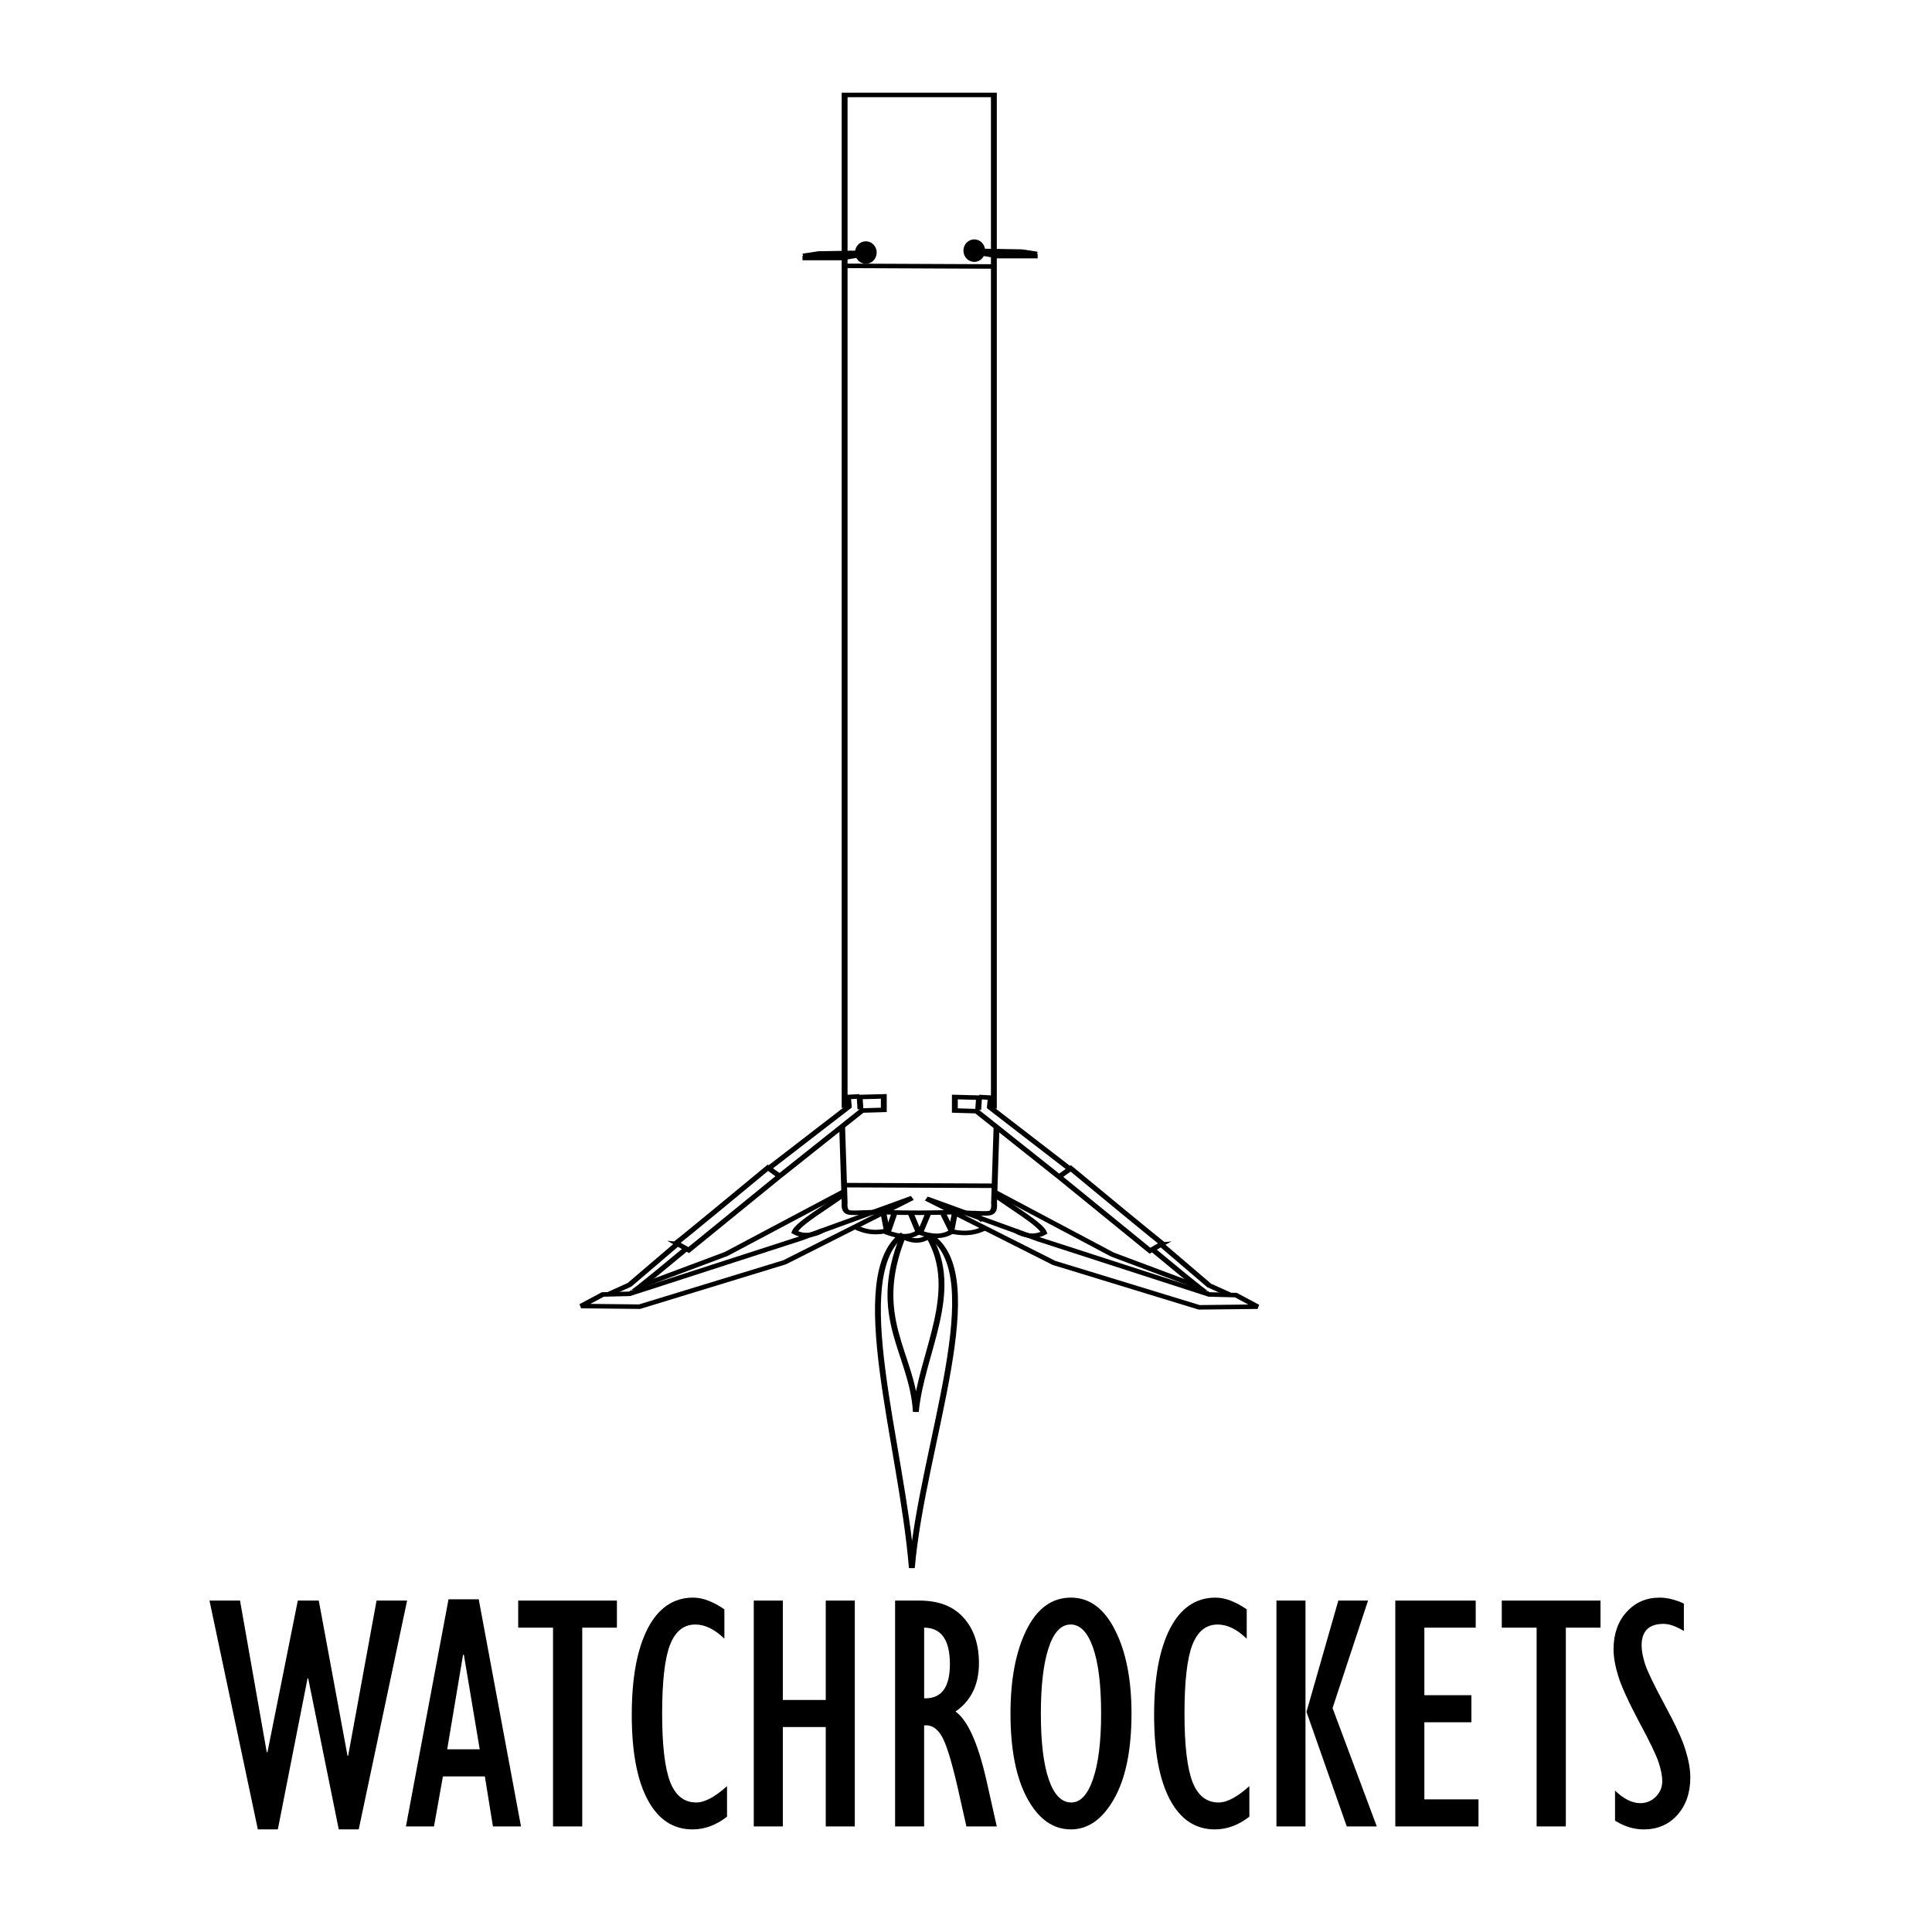 <?xml version="1.0" encoding="UTF-8" standalone="no"?>
<!-- Created with Inkscape (http://www.inkscape.org/) -->

<svg
   xmlns:dc="http://purl.org/dc/elements/1.1/"
   xmlns:cc="http://creativecommons.org/ns#"
   xmlns:rdf="http://www.w3.org/1999/02/22-rdf-syntax-ns#"
   xmlns:svg="http://www.w3.org/2000/svg"
   xmlns="http://www.w3.org/2000/svg"
   xmlns:sodipodi="http://sodipodi.sourceforge.net/DTD/sodipodi-0.dtd"
   xmlns:inkscape="http://www.inkscape.org/namespaces/inkscape"
   width="200"
   height="200"
   viewBox="0 0 200 200"
   id="svg3336"
   version="1.1"
   inkscape:version="0.91 r13725"
   sodipodi:docname="watchrocketslogo.svg"
   inkscape:export-filename="C:\Users\ncox\Google Drive\Websites\Rocket Launch Site\logo.png"
   inkscape:export-xdpi="117.41997"
   inkscape:export-ydpi="117.41997">
  <defs
     id="defs3338" />
  <sodipodi:namedview
     id="base"
     pagecolor="#ffffff"
     bordercolor="#666666"
     borderopacity="1.0"
     inkscape:pageopacity="0.0"
     inkscape:pageshadow="2"
     inkscape:zoom="1.4142136"
     inkscape:cx="143.64507"
     inkscape:cy="68.112607"
     inkscape:document-units="px"
     inkscape:current-layer="layer1"
     showgrid="false"
     units="px"
     inkscape:window-width="1920"
     inkscape:window-height="1018"
     inkscape:window-x="1432"
     inkscape:window-y="-8"
     inkscape:window-maximized="1" />
  <g
     inkscape:label="Layer 1"
     inkscape:groupmode="layer"
     id="layer1"
     transform="translate(0,-852.362)">
    <g
       style="font-style:normal;font-variant:normal;font-weight:normal;font-stretch:condensed;font-size:35px;line-height:125%;font-family:'Gill Sans MT Condensed';-inkscape-font-specification:'Gill Sans MT Condensed, Condensed';letter-spacing:0px;word-spacing:0px;fill:#000000;fill-opacity:1;stroke:none;stroke-width:1px;stroke-linecap:butt;stroke-linejoin:miter;stroke-opacity:1"
       id="text3344"
       transform="translate(-2.121,21.92)">
      <path
         d="m 28.813,1019.82 -5.007,-23.687 3.162,0 2.769,15.706 0.068,0 3.145,-15.706 2.17,0 2.974,16.064 0.068,0 2.939,-16.064 3.162,0 -5.007,23.687 -2.068,0 -3.162,-15.637 -0.068,0 -3.076,15.637 -2.068,0 z"
         style="font-style:normal;font-variant:normal;font-weight:normal;font-stretch:condensed;font-size:35px;font-family:'Gill Sans MT Condensed';-inkscape-font-specification:'Gill Sans MT Condensed, Condensed';fill:#000000;fill-opacity:1"
         id="path4234"
         inkscape:connector-curvature="0" />
      <path
         d="m 44.143,1019.513 4.409,-23.516 3.127,0 4.375,23.516 -2.905,0 -0.837,-5.178 -4.341,0 -0.923,5.178 -2.905,0 z m 4.272,-7.981 3.367,0 -1.641,-9.793 -0.085,0 -1.641,9.793 z"
         style="font-style:normal;font-variant:normal;font-weight:normal;font-stretch:condensed;font-size:35px;font-family:'Gill Sans MT Condensed';-inkscape-font-specification:'Gill Sans MT Condensed, Condensed';fill:#000000;fill-opacity:1"
         id="path4236"
         inkscape:connector-curvature="0" />
      <path
         d="m 59.37,1019.513 0,-20.576 -3.606,0 0,-2.803 10.22,0 0,2.803 -3.589,0 0,20.576 -3.025,0 z"
         style="font-style:normal;font-variant:normal;font-weight:normal;font-stretch:condensed;font-size:35px;font-family:'Gill Sans MT Condensed';-inkscape-font-specification:'Gill Sans MT Condensed, Condensed';fill:#000000;fill-opacity:1"
         id="path4238"
         inkscape:connector-curvature="0" />
      <path
         d="m 77.382,1015.343 0,3.162 q -1.692,1.316 -3.572,1.316 -3.008,0 -4.648,-3.076 -1.641,-3.076 -1.641,-8.784 0,-5.708 1.641,-8.921 1.658,-3.213 4.717,-3.213 1.47,0 3.23,1.213 l 0,3.042 q -1.504,-1.47 -3.008,-1.47 -1.812,0 -2.632,2.136 -0.803,2.119 -0.803,7.075 0,4.905 0.82,7.058 0.82,2.153 2.717,2.153 1.299,0 3.179,-1.692 z"
         style="font-style:normal;font-variant:normal;font-weight:normal;font-stretch:condensed;font-size:35px;font-family:'Gill Sans MT Condensed';-inkscape-font-specification:'Gill Sans MT Condensed, Condensed';fill:#000000;fill-opacity:1"
         id="path4240"
         inkscape:connector-curvature="0" />
      <path
         d="m 80.151,1019.513 0,-23.379 3.008,0 0,10.288 4.443,0 0,-10.288 3.008,0 0,23.379 -3.008,0 0,-10.288 -4.443,0 0,10.288 -3.008,0 z"
         style="font-style:normal;font-variant:normal;font-weight:normal;font-stretch:condensed;font-size:35px;font-family:'Gill Sans MT Condensed';-inkscape-font-specification:'Gill Sans MT Condensed, Condensed';fill:#000000;fill-opacity:1"
         id="path4243"
         inkscape:connector-curvature="0" />
      <path
         d="m 94.78,1019.513 0,-23.379 2.512,0 q 3.008,0 4.58,1.777 1.589,1.76 1.589,4.7 0,3.333 -2.427,5.007 1.88,1.333 3.196,7.092 l 1.077,4.802 -3.145,0 -0.906,-4.033 q -0.974,-4.238 -1.692,-5.383 -0.718,-1.162 -1.777,-1.042 l 0,10.459 -3.008,0 z m 3.008,-13.262 0.137,0 q 2.529,0 2.529,-3.538 0,-3.76 -2.666,-3.777 l 0,7.314 z"
         style="font-style:normal;font-variant:normal;font-weight:normal;font-stretch:condensed;font-size:35px;font-family:'Gill Sans MT Condensed';-inkscape-font-specification:'Gill Sans MT Condensed, Condensed';fill:#000000;fill-opacity:1"
         id="path4245"
         inkscape:connector-curvature="0" />
      <path
         d="m 112.981,1019.82 q -2.769,0 -4.512,-3.196 -1.743,-3.213 -1.743,-8.801 0,-5.281 1.641,-8.63 1.658,-3.367 4.614,-3.367 2.871,0 4.563,3.35 1.709,3.35 1.709,8.647 0,5.64 -1.794,8.818 -1.794,3.179 -4.478,3.179 z m -0.034,-21.209 q -1.487,0 -2.29,2.461 -0.786,2.444 -0.786,6.75 0,4.46 0.82,6.836 0.82,2.375 2.324,2.375 1.436,0 2.256,-2.427 0.837,-2.427 0.837,-6.785 0,-4.426 -0.837,-6.819 -0.837,-2.393 -2.324,-2.393 z"
         style="font-style:normal;font-variant:normal;font-weight:normal;font-stretch:condensed;font-size:35px;font-family:'Gill Sans MT Condensed';-inkscape-font-specification:'Gill Sans MT Condensed, Condensed';fill:#000000;fill-opacity:1"
         id="path4247"
         inkscape:connector-curvature="0" />
      <path
         d="m 131.455,1015.343 0,3.162 q -1.692,1.316 -3.572,1.316 -3.008,0 -4.648,-3.076 -1.641,-3.076 -1.641,-8.784 0,-5.708 1.641,-8.921 1.658,-3.213 4.717,-3.213 1.47,0 3.23,1.213 l 0,3.042 q -1.504,-1.47 -3.008,-1.47 -1.812,0 -2.632,2.136 -0.803,2.119 -0.803,7.075 0,4.905 0.82,7.058 0.82,2.153 2.717,2.153 1.299,0 3.179,-1.692 z"
         style="font-style:normal;font-variant:normal;font-weight:normal;font-stretch:condensed;font-size:35px;font-family:'Gill Sans MT Condensed';-inkscape-font-specification:'Gill Sans MT Condensed, Condensed';fill:#000000;fill-opacity:1"
         id="path4249"
         inkscape:connector-curvature="0" />
      <path
         d="m 134.257,1019.513 0,-23.379 3.008,0 0,23.379 -3.008,0 z m 7.28,0 -4.17,-11.86 3.298,-11.519 3.076,0 -3.674,11.126 4.58,12.253 -3.11,0 z"
         style="font-style:normal;font-variant:normal;font-weight:normal;font-stretch:condensed;font-size:35px;font-family:'Gill Sans MT Condensed';-inkscape-font-specification:'Gill Sans MT Condensed, Condensed';fill:#000000;fill-opacity:1"
         id="path4251"
         inkscape:connector-curvature="0" />
      <path
         d="m 146.562,1019.513 0,-23.379 8.323,0 0,2.803 -5.315,0 0,6.99 4.871,0 0,2.803 -4.871,0 0,7.981 5.605,0 0,2.803 -8.613,0 z"
         style="font-style:normal;font-variant:normal;font-weight:normal;font-stretch:condensed;font-size:35px;font-family:'Gill Sans MT Condensed';-inkscape-font-specification:'Gill Sans MT Condensed, Condensed';fill:#000000;fill-opacity:1"
         id="path4253"
         inkscape:connector-curvature="0" />
      <path
         d="m 161.191,1019.513 0,-20.576 -3.606,0 0,-2.803 10.22,0 0,2.803 -3.589,0 0,20.576 -3.025,0 z"
         style="font-style:normal;font-variant:normal;font-weight:normal;font-stretch:condensed;font-size:35px;font-family:'Gill Sans MT Condensed';-inkscape-font-specification:'Gill Sans MT Condensed, Condensed';fill:#000000;fill-opacity:1"
         id="path4255"
         inkscape:connector-curvature="0" />
      <path
         d="m 169.309,1018.914 0,-3.11 q 1.35,1.299 2.615,1.299 0.94,0 1.606,-0.666 0.667,-0.666 0.667,-1.606 0,-0.803 -0.376,-1.948 -0.376,-1.145 -2.034,-4.221 -1.641,-3.093 -2.136,-4.683 -0.496,-1.589 -0.496,-2.803 0,-2.358 1.333,-3.845 1.35,-1.504 3.435,-1.504 1.179,0 2.512,0.615 l 0,2.837 q -1.23,-0.735 -2.102,-0.735 -2.273,0 -2.273,2.239 0,0.82 0.376,1.982 0.393,1.145 2.034,4.204 1.658,3.042 2.136,4.649 0.496,1.589 0.496,2.82 0,2.393 -1.35,3.897 -1.333,1.487 -3.469,1.487 -1.538,0 -2.974,-0.906 z"
         style="font-style:normal;font-variant:normal;font-weight:normal;font-stretch:condensed;font-size:35px;font-family:'Gill Sans MT Condensed';-inkscape-font-specification:'Gill Sans MT Condensed, Condensed';fill:#000000;fill-opacity:1"
         id="path4257"
         inkscape:connector-curvature="0" />
    </g>
    <g
       id="g4926"
       transform="matrix(1.169,0,0,0.905,-19.47,79.966)"
       style="stroke-width:0.518;stroke-miterlimit:4;stroke-dasharray:none">
      <g
         id="g4837"
         style="stroke-width:0.518;stroke-miterlimit:4;stroke-dasharray:none">
        <g
           id="g4750"
           transform="matrix(0.827,0,0,0.824,-67.435,150.933)"
           style="stroke-width:0.628;stroke-miterlimit:4;stroke-dasharray:none">
          <g
             id="g4351"
             style="stroke-width:0.628;stroke-miterlimit:4;stroke-dasharray:none">
            <g
               id="g4293"
               transform="translate(112,-3.459)"
               style="stroke-width:0.628;stroke-miterlimit:4;stroke-dasharray:none">
              <path
                 sodipodi:nodetypes="cccc"
                 inkscape:connector-curvature="0"
                 id="path3391"
                 d="m 87.143,1024.326 0.893,2.768 c -1.071,0.925 -2.232,0.56 -3.304,0.089 l 0.714,-2.679"
                 style="fill:none;fill-rule:evenodd;stroke:#000000;stroke-width:0.628;stroke-linecap:butt;stroke-linejoin:miter;stroke-miterlimit:4;stroke-dasharray:none;stroke-opacity:1" />
              <g
                 id="g4239"
                 style="stroke-width:0.628;stroke-miterlimit:4;stroke-dasharray:none">
                <g
                   id="g4596"
                   transform="translate(-14.789,0.536)"
                   style="stroke-width:0.628;stroke-miterlimit:4;stroke-dasharray:none">
                  <g
                     transform="translate(-97.143,2.679)"
                     id="g4522"
                     style="stroke-width:0.628;stroke-miterlimit:4;stroke-dasharray:none">
                    <path
                       style="fill:none;fill-rule:evenodd;stroke:#000000;stroke-width:0.628;stroke-linecap:butt;stroke-linejoin:miter;stroke-miterlimit:4;stroke-dasharray:none;stroke-opacity:1"
                       d="m 192.054,1006.648 0,-140.625 15.982,0 0,140.714"
                       id="path4430"
                       inkscape:connector-curvature="0"
                       sodipodi:nodetypes="cccc" />
                    <g
                       id="g4479"
                       style="stroke-width:0.628;stroke-miterlimit:4;stroke-dasharray:none">
                      <g
                         id="g4391"
                         style="stroke-width:0.628;stroke-miterlimit:4;stroke-dasharray:none">
                        <g
                           id="g4298"
                           transform="translate(-0.089,-3.9606539e-7)"
                           style="stroke-width:0.628;stroke-miterlimit:4;stroke-dasharray:none">
                          <g
                             id="g4279"
                             style="stroke-width:0.628;stroke-miterlimit:4;stroke-dasharray:none">
                            <g
                               id="g4244"
                               style="stroke-width:0.628;stroke-miterlimit:4;stroke-dasharray:none">
                              <g
                                 id="g4234"
                                 style="stroke-width:0.628;stroke-miterlimit:4;stroke-dasharray:none">
                                <g
                                   id="g4226"
                                   style="stroke-width:0.628;stroke-miterlimit:4;stroke-dasharray:none">
                                <g
                                   id="g4220"
                                   style="stroke-width:0.628;stroke-miterlimit:4;stroke-dasharray:none">
                                <path
                                   style="fill:none;fill-rule:evenodd;stroke:#000000;stroke-width:0.628;stroke-linecap:butt;stroke-linejoin:miter;stroke-miterlimit:4;stroke-dasharray:none;stroke-opacity:1"
                                   d="m 192.054,1018.612 c -1.62,1.598 -4.929,4.078 -5.268,5.268 0.923,0.685 2.113,0.47 3.036,-0.268"
                                   id="path4218"
                                   inkscape:connector-curvature="0"
                                   sodipodi:nodetypes="ccc" />
                                </g>
                                <path
                                   inkscape:connector-curvature="0"
                                   id="path4224"
                                   d="m 192.054,1018.255 -12.589,8.661 -9.196,4.464"
                                   style="fill:none;fill-rule:evenodd;stroke:#000000;stroke-width:0.628;stroke-linecap:butt;stroke-linejoin:miter;stroke-miterlimit:4;stroke-dasharray:none;stroke-opacity:1"
                                   sodipodi:nodetypes="ccc" />
                                </g>
                                <path
                                   style="fill:none;fill-rule:evenodd;stroke:#000000;stroke-width:0.628;stroke-linecap:butt;stroke-linejoin:miter;stroke-miterlimit:4;stroke-dasharray:none;stroke-opacity:1"
                                   d="m 166.964,1032.451 2.143,-1.25 5,-5.536"
                                   id="path4232"
                                   inkscape:connector-curvature="0" />
                              </g>
                              <path
                                 inkscape:connector-curvature="0"
                                 id="path4242"
                                 d="m 175.179,1026.201 c -5.625,6.071 -5.714,5.982 -5.714,5.982 l 0,-0.178"
                                 style="fill:none;fill-rule:evenodd;stroke:#000000;stroke-width:0.628;stroke-linecap:butt;stroke-linejoin:miter;stroke-miterlimit:4;stroke-dasharray:none;stroke-opacity:1" />
                            </g>
                            <g
                               id="g4271"
                               style="stroke-width:0.628;stroke-miterlimit:4;stroke-dasharray:none">
                              <g
                                 id="g4263"
                                 style="stroke-width:0.628;stroke-miterlimit:4;stroke-dasharray:none">
                                <g
                                   id="g4257"
                                   style="stroke-width:0.628;stroke-miterlimit:4;stroke-dasharray:none">
                                <path
                                   inkscape:connector-curvature="0"
                                   id="path4216"
                                   d="m 163.929,1034.148 6.25,0.089 15.536,-6.161 13.661,-8.929 -11.964,5.625 -18.304,7.679 -2.857,0.089 z"
                                   style="fill:none;fill-rule:evenodd;stroke:#000000;stroke-width:0.628;stroke-linecap:butt;stroke-linejoin:miter;stroke-miterlimit:4;stroke-dasharray:none;stroke-opacity:1" />
                                <path
                                   inkscape:connector-curvature="0"
                                   id="path4254"
                                   d="m 183.929,1014.952 c -9.732,10.446 -9.821,10.446 -9.821,10.446 l 1.339,0.982 9.732,-10.268 z"
                                   style="fill:none;fill-rule:evenodd;stroke:#000000;stroke-width:0.628;stroke-linecap:butt;stroke-linejoin:miter;stroke-miterlimit:4;stroke-dasharray:none;stroke-opacity:1" />
                                </g>
                                <path
                                   style="fill:none;fill-rule:evenodd;stroke:#000000;stroke-width:0.628;stroke-linecap:butt;stroke-linejoin:miter;stroke-miterlimit:4;stroke-dasharray:none;stroke-opacity:1"
                                   d="m 185.357,1015.934 8.661,-8.928 2.321,-0.089 0,-1.875 -2.589,0.089 0.089,1.696"
                                   id="path4261"
                                   inkscape:connector-curvature="0" />
                              </g>
                              <path
                                 inkscape:connector-curvature="0"
                                 id="path4269"
                                 d="m 193.75,1005.041 -1.25,0.089 0.089,1.339 -8.482,8.482"
                                 style="fill:none;fill-rule:evenodd;stroke:#000000;stroke-width:0.628;stroke-linecap:butt;stroke-linejoin:miter;stroke-miterlimit:4;stroke-dasharray:none;stroke-opacity:1" />
                            </g>
                          </g>
                          <path
                             sodipodi:nodetypes="cccc"
                             inkscape:connector-curvature="0"
                             id="path4296"
                             d="m 191.875,1009.148 0.268,10.625 c -0.11,1.636 0.588,1.386 1.161,1.429 l 2.054,-0.089"
                             style="fill:none;fill-rule:evenodd;stroke:#000000;stroke-width:0.628;stroke-linecap:butt;stroke-linejoin:miter;stroke-miterlimit:4;stroke-dasharray:none;stroke-opacity:1" />
                        </g>
                        <g
                           transform="matrix(-1,0,0,1,400.197,0.089)"
                           id="g4353"
                           style="stroke-width:0.628;stroke-miterlimit:4;stroke-dasharray:none">
                          <g
                             id="g4355"
                             style="stroke-width:0.628;stroke-miterlimit:4;stroke-dasharray:none">
                            <g
                               id="g4357"
                               style="stroke-width:0.628;stroke-miterlimit:4;stroke-dasharray:none">
                              <g
                                 id="g4359"
                                 style="stroke-width:0.628;stroke-miterlimit:4;stroke-dasharray:none">
                                <g
                                   id="g4361"
                                   style="stroke-width:0.628;stroke-miterlimit:4;stroke-dasharray:none">
                                <g
                                   id="g4363"
                                   style="stroke-width:0.628;stroke-miterlimit:4;stroke-dasharray:none">
                                <path
                                   sodipodi:nodetypes="ccc"
                                   inkscape:connector-curvature="0"
                                   id="path4365"
                                   d="m 192.054,1018.612 c -1.62,1.598 -4.929,4.078 -5.268,5.268 0.923,0.685 2.113,0.47 3.036,-0.268"
                                   style="fill:none;fill-rule:evenodd;stroke:#000000;stroke-width:0.628;stroke-linecap:butt;stroke-linejoin:miter;stroke-miterlimit:4;stroke-dasharray:none;stroke-opacity:1" />
                                </g>
                                <path
                                   sodipodi:nodetypes="ccc"
                                   style="fill:none;fill-rule:evenodd;stroke:#000000;stroke-width:0.628;stroke-linecap:butt;stroke-linejoin:miter;stroke-miterlimit:4;stroke-dasharray:none;stroke-opacity:1"
                                   d="m 192.054,1018.255 -12.589,8.661 -9.196,4.464"
                                   id="path4367"
                                   inkscape:connector-curvature="0" />
                                </g>
                                <path
                                   inkscape:connector-curvature="0"
                                   id="path4369"
                                   d="m 166.964,1032.451 2.143,-1.25 5,-5.536"
                                   style="fill:none;fill-rule:evenodd;stroke:#000000;stroke-width:0.628;stroke-linecap:butt;stroke-linejoin:miter;stroke-miterlimit:4;stroke-dasharray:none;stroke-opacity:1" />
                              </g>
                              <path
                                 style="fill:none;fill-rule:evenodd;stroke:#000000;stroke-width:0.628;stroke-linecap:butt;stroke-linejoin:miter;stroke-miterlimit:4;stroke-dasharray:none;stroke-opacity:1"
                                 d="m 175.179,1026.201 c -5.625,6.071 -5.714,5.982 -5.714,5.982 l 0,-0.178"
                                 id="path4371"
                                 inkscape:connector-curvature="0" />
                            </g>
                            <g
                               id="g4373"
                               style="stroke-width:0.628;stroke-miterlimit:4;stroke-dasharray:none">
                              <g
                                 id="g4375"
                                 style="stroke-width:0.628;stroke-miterlimit:4;stroke-dasharray:none">
                                <g
                                   id="g4377"
                                   style="stroke-width:0.628;stroke-miterlimit:4;stroke-dasharray:none">
                                <path
                                   style="fill:none;fill-rule:evenodd;stroke:#000000;stroke-width:0.628;stroke-linecap:butt;stroke-linejoin:miter;stroke-miterlimit:4;stroke-dasharray:none;stroke-opacity:1"
                                   d="m 163.929,1034.148 6.25,0.089 15.536,-6.161 13.661,-8.929 -11.964,5.625 -18.304,7.679 -2.857,0.089 z"
                                   id="path4379"
                                   inkscape:connector-curvature="0" />
                                <path
                                   style="fill:none;fill-rule:evenodd;stroke:#000000;stroke-width:0.628;stroke-linecap:butt;stroke-linejoin:miter;stroke-miterlimit:4;stroke-dasharray:none;stroke-opacity:1"
                                   d="m 183.929,1014.952 c -9.732,10.446 -9.821,10.446 -9.821,10.446 l 1.339,0.982 9.732,-10.268 z"
                                   id="path4381"
                                   inkscape:connector-curvature="0" />
                                </g>
                                <path
                                   inkscape:connector-curvature="0"
                                   id="path4383"
                                   d="m 185.357,1015.934 8.661,-8.928 2.321,-0.089 0,-1.875 -2.589,0.089 0.089,1.696"
                                   style="fill:none;fill-rule:evenodd;stroke:#000000;stroke-width:0.628;stroke-linecap:butt;stroke-linejoin:miter;stroke-miterlimit:4;stroke-dasharray:none;stroke-opacity:1" />
                              </g>
                              <path
                                 style="fill:none;fill-rule:evenodd;stroke:#000000;stroke-width:0.628;stroke-linecap:butt;stroke-linejoin:miter;stroke-miterlimit:4;stroke-dasharray:none;stroke-opacity:1"
                                 d="m 193.75,1005.041 -1.25,0.089 0.089,1.339 -8.482,8.482"
                                 id="path4385"
                                 inkscape:connector-curvature="0" />
                            </g>
                          </g>
                          <path
                             style="fill:none;fill-rule:evenodd;stroke:#000000;stroke-width:0.628;stroke-linecap:butt;stroke-linejoin:miter;stroke-miterlimit:4;stroke-dasharray:none;stroke-opacity:1"
                             d="m 191.875,1009.148 0.268,10.625 c -0.11,1.636 0.588,1.386 1.161,1.429 l 2.054,-0.089"
                             id="path4387"
                             inkscape:connector-curvature="0"
                             sodipodi:nodetypes="cccc" />
                        </g>
                        <path
                           style="fill:none;fill-rule:evenodd;stroke:#000000;stroke-width:0.628;stroke-linecap:butt;stroke-linejoin:miter;stroke-miterlimit:4;stroke-dasharray:none;stroke-opacity:1"
                           d="m 191.964,1017.362 15.982,0.089"
                           id="path4389"
                           inkscape:connector-curvature="0" />
                      </g>
                    </g>
                  </g>
                  <path
                     inkscape:connector-curvature="0"
                     id="path4594"
                     d="m 99.196,1023.791 c 2.614,0.143 5.034,0.092 7.412,-3e-4"
                     style="fill:none;fill-rule:evenodd;stroke:#000000;stroke-width:0.628;stroke-linecap:butt;stroke-linejoin:miter;stroke-miterlimit:4;stroke-dasharray:none;stroke-opacity:1"
                     sodipodi:nodetypes="cc" />
                </g>
                <g
                   id="g4229"
                   style="stroke-width:0.628;stroke-miterlimit:4;stroke-dasharray:none">
                  <path
                     sodipodi:nodetypes="cc"
                     inkscape:connector-curvature="0"
                     id="path4195"
                     d="m 86.161,1027.63 c 1.012,0.673 2.024,0.981 3.036,0"
                     style="fill:none;fill-rule:evenodd;stroke:#000000;stroke-width:0.628;stroke-linecap:butt;stroke-linejoin:miter;stroke-miterlimit:4;stroke-dasharray:none;stroke-opacity:1" />
                  <g
                     id="g4221"
                     style="stroke-width:0.628;stroke-miterlimit:4;stroke-dasharray:none">
                    <path
                       sodipodi:nodetypes="cccc"
                       inkscape:connector-curvature="0"
                       id="path4193"
                       d="m 90.625,1024.416 0.982,2.589 c -1.071,0.925 -2.321,0.649 -3.393,0.178 l 0.893,-2.768"
                       style="fill:none;fill-rule:evenodd;stroke:#000000;stroke-width:0.628;stroke-linecap:butt;stroke-linejoin:miter;stroke-miterlimit:4;stroke-dasharray:none;stroke-opacity:1" />
                    <g
                       id="g4201"
                       style="stroke-width:0.628;stroke-miterlimit:4;stroke-dasharray:none">
                      <path
                         sodipodi:nodetypes="ccc"
                         inkscape:connector-curvature="0"
                         id="path4197"
                         d="m 84.286,1024.505 0.357,2.411 c -0.958,0.239 -1.973,0.379 -3.393,-0.536"
                         style="fill:none;fill-rule:evenodd;stroke:#000000;stroke-width:0.628;stroke-linecap:butt;stroke-linejoin:miter;stroke-miterlimit:4;stroke-dasharray:none;stroke-opacity:1" />
                    </g>
                    <g
                       id="g4205"
                       transform="matrix(-1,0,0,1,175.649,-1.6558033e-8)"
                       style="stroke-width:0.628;stroke-miterlimit:4;stroke-dasharray:none">
                      <path
                         style="fill:none;fill-rule:evenodd;stroke:#000000;stroke-width:0.628;stroke-linecap:butt;stroke-linejoin:miter;stroke-miterlimit:4;stroke-dasharray:none;stroke-opacity:1"
                         d="m 83.75,1024.594 0.357,2.411 c -0.958,0.239 -2.152,0.469 -3.571,-0.447"
                         id="path4207"
                         inkscape:connector-curvature="0"
                         sodipodi:nodetypes="ccc" />
                      <path
                         style="fill:none;fill-rule:evenodd;stroke:#000000;stroke-width:0.628;stroke-linecap:butt;stroke-linejoin:miter;stroke-miterlimit:4;stroke-dasharray:none;stroke-opacity:1"
                         d="m 81.786,1024.326 -1.071,1.161"
                         id="path4209"
                         inkscape:connector-curvature="0"
                         sodipodi:nodetypes="cc" />
                    </g>
                  </g>
                </g>
              </g>
            </g>
            <path
               style="fill:none;fill-rule:evenodd;stroke:#000000;stroke-width:0.628;stroke-linecap:butt;stroke-linejoin:miter;stroke-miterlimit:4;stroke-dasharray:none;stroke-opacity:1"
               d="m 192.054,889.505 15.804,0.089"
               id="path4349"
               inkscape:connector-curvature="0" />
          </g>
          <g
             transform="translate(14.142,0.177)"
             id="g4710"
             style="stroke-width:0.628;stroke-miterlimit:4;stroke-dasharray:none">
            <g
               id="g4704"
               transform="translate(0.004,-1.066)"
               style="stroke-width:0.628;stroke-miterlimit:4;stroke-dasharray:none">
              <path
                 sodipodi:nodetypes="cc"
                 inkscape:connector-curvature="0"
                 id="path4684"
                 d="m 174.267,889.065 1.547,-0.331"
                 style="fill:none;fill-rule:evenodd;stroke:#000000;stroke-width:0.628;stroke-linecap:butt;stroke-linejoin:miter;stroke-miterlimit:4;stroke-dasharray:none;stroke-opacity:1" />
              <path
                 style="fill:none;fill-rule:evenodd;stroke:#000000;stroke-width:0.628;stroke-linecap:butt;stroke-linejoin:miter;stroke-miterlimit:4;stroke-dasharray:none;stroke-opacity:1"
                 d="m 175.246,889.033 1.547,-0.331"
                 id="path4686"
                 inkscape:connector-curvature="0"
                 sodipodi:nodetypes="cc" />
              <path
                 sodipodi:nodetypes="cc"
                 inkscape:connector-curvature="0"
                 id="path4688"
                 d="m 176.177,889.049 1.563,-0.379"
                 style="fill:none;fill-rule:evenodd;stroke:#000000;stroke-width:0.628;stroke-linecap:butt;stroke-linejoin:miter;stroke-miterlimit:4;stroke-dasharray:none;stroke-opacity:1" />
              <path
                 inkscape:transform-center-y="-0.15783633"
                 inkscape:transform-center-x="0.63134534"
                 style="fill:none;fill-rule:evenodd;stroke:#000000;stroke-width:0.628;stroke-linecap:butt;stroke-linejoin:miter;stroke-miterlimit:4;stroke-dasharray:none;stroke-opacity:1"
                 d="m 177.156,888.986 1.563,-0.379"
                 id="path4690"
                 inkscape:connector-curvature="0"
                 sodipodi:nodetypes="cc" />
            </g>
            <g
               id="g4696"
               transform="translate(0.074,-1.086)"
               style="stroke-width:0.628;stroke-miterlimit:4;stroke-dasharray:none">
              <g
                 id="g4677"
                 style="stroke-width:0.628;stroke-miterlimit:4;stroke-dasharray:none">
                <ellipse
                   style="stroke-width:0.628;stroke-miterlimit:4;stroke-dasharray:none"
                   id="path4543"
                   cx="180.179"
                   cy="888.567"
                   rx="1.161"
                   ry="1.562" />
                <path
                   style="fill:none;fill-rule:evenodd;stroke:#000000;stroke-width:0.628;stroke-linecap:butt;stroke-linejoin:miter;stroke-miterlimit:4;stroke-dasharray:none;stroke-opacity:1"
                   d="m 179.911,888.88 c -0.357,0 -2.232,0.446 -2.232,0.446 l -4.286,0"
                   id="path4545"
                   inkscape:connector-curvature="0" />
                <path
                   sodipodi:nodetypes="ccc"
                   style="fill:none;fill-rule:evenodd;stroke:#000000;stroke-width:0.628;stroke-linecap:butt;stroke-linejoin:miter;stroke-miterlimit:4;stroke-dasharray:none;stroke-opacity:1"
                   d="m 179.286,888.612 -4.16,0.089 -1.67,0.326"
                   id="path4608"
                   inkscape:connector-curvature="0" />
              </g>
              <path
                 sodipodi:nodetypes="cc"
                 inkscape:connector-curvature="0"
                 id="path4692"
                 d="m 174.583,888.828 4.028,-0.059"
                 style="fill:none;fill-rule:evenodd;stroke:#000000;stroke-width:0.628;stroke-linecap:butt;stroke-linejoin:miter;stroke-miterlimit:4;stroke-dasharray:none;stroke-opacity:1" />
              <path
                 style="fill:none;fill-rule:evenodd;stroke:#000000;stroke-width:0.628;stroke-linecap:butt;stroke-linejoin:miter;stroke-miterlimit:4;stroke-dasharray:none;stroke-opacity:1"
                 d="m 174.109,888.923 4.059,-0.059"
                 id="path4694"
                 inkscape:connector-curvature="0"
                 sodipodi:nodetypes="cc" />
            </g>
          </g>
          <g
             id="g4724"
             transform="matrix(-1,0,0,1,386.258,-0.088)"
             style="stroke-width:0.628;stroke-miterlimit:4;stroke-dasharray:none">
            <g
               transform="translate(0.004,-1.066)"
               id="g4726"
               style="stroke-width:0.628;stroke-miterlimit:4;stroke-dasharray:none">
              <path
                 style="fill:none;fill-rule:evenodd;stroke:#000000;stroke-width:0.628;stroke-linecap:butt;stroke-linejoin:miter;stroke-miterlimit:4;stroke-dasharray:none;stroke-opacity:1"
                 d="m 174.267,889.065 1.547,-0.331"
                 id="path4728"
                 inkscape:connector-curvature="0"
                 sodipodi:nodetypes="cc" />
              <path
                 sodipodi:nodetypes="cc"
                 inkscape:connector-curvature="0"
                 id="path4730"
                 d="m 175.246,889.033 1.547,-0.331"
                 style="fill:none;fill-rule:evenodd;stroke:#000000;stroke-width:0.628;stroke-linecap:butt;stroke-linejoin:miter;stroke-miterlimit:4;stroke-dasharray:none;stroke-opacity:1" />
              <path
                 style="fill:none;fill-rule:evenodd;stroke:#000000;stroke-width:0.628;stroke-linecap:butt;stroke-linejoin:miter;stroke-miterlimit:4;stroke-dasharray:none;stroke-opacity:1"
                 d="m 176.177,889.049 1.563,-0.379"
                 id="path4732"
                 inkscape:connector-curvature="0"
                 sodipodi:nodetypes="cc" />
              <path
                 sodipodi:nodetypes="cc"
                 inkscape:connector-curvature="0"
                 id="path4734"
                 d="m 177.156,888.986 1.563,-0.379"
                 style="fill:none;fill-rule:evenodd;stroke:#000000;stroke-width:0.628;stroke-linecap:butt;stroke-linejoin:miter;stroke-miterlimit:4;stroke-dasharray:none;stroke-opacity:1"
                 inkscape:transform-center-x="0.63134534"
                 inkscape:transform-center-y="-0.15783633" />
            </g>
            <g
               transform="translate(0.074,-1.086)"
               id="g4736"
               style="stroke-width:0.628;stroke-miterlimit:4;stroke-dasharray:none">
              <g
                 id="g4738"
                 style="stroke-width:0.628;stroke-miterlimit:4;stroke-dasharray:none">
                <ellipse
                   ry="1.562"
                   rx="1.161"
                   cy="888.567"
                   cx="180.179"
                   id="ellipse4740"
                   style="stroke-width:0.628;stroke-miterlimit:4;stroke-dasharray:none" />
                <path
                   inkscape:connector-curvature="0"
                   id="path4742"
                   d="m 179.911,888.88 c -0.357,0 -2.232,0.446 -2.232,0.446 l -4.286,0"
                   style="fill:none;fill-rule:evenodd;stroke:#000000;stroke-width:0.628;stroke-linecap:butt;stroke-linejoin:miter;stroke-miterlimit:4;stroke-dasharray:none;stroke-opacity:1" />
                <path
                   inkscape:connector-curvature="0"
                   id="path4744"
                   d="m 179.286,888.612 -4.16,0.089 -1.67,0.326"
                   style="fill:none;fill-rule:evenodd;stroke:#000000;stroke-width:0.628;stroke-linecap:butt;stroke-linejoin:miter;stroke-miterlimit:4;stroke-dasharray:none;stroke-opacity:1"
                   sodipodi:nodetypes="ccc" />
              </g>
              <path
                 style="fill:none;fill-rule:evenodd;stroke:#000000;stroke-width:0.628;stroke-linecap:butt;stroke-linejoin:miter;stroke-miterlimit:4;stroke-dasharray:none;stroke-opacity:1"
                 d="m 174.583,888.828 4.028,-0.059"
                 id="path4746"
                 inkscape:connector-curvature="0"
                 sodipodi:nodetypes="cc" />
              <path
                 sodipodi:nodetypes="cc"
                 inkscape:connector-curvature="0"
                 id="path4748"
                 d="m 174.109,888.923 4.059,-0.059"
                 style="fill:none;fill-rule:evenodd;stroke:#000000;stroke-width:0.628;stroke-linecap:butt;stroke-linejoin:miter;stroke-miterlimit:4;stroke-dasharray:none;stroke-opacity:1" />
            </g>
          </g>
        </g>
        <path
           style="fill:none;fill-rule:evenodd;stroke:#000000;stroke-width:0.518;stroke-linecap:butt;stroke-linejoin:miter;stroke-miterlimit:4;stroke-dasharray:none;stroke-opacity:1"
           d="m 96.608,994.645 c -4.988,4.787 -0.103,23.936 0.795,38.184 0.937,-14.114 7.11,-33.599 1.503,-38.095"
           id="path4835"
           inkscape:connector-curvature="0"
           sodipodi:nodetypes="ccc" />
      </g>
      <path
         sodipodi:nodetypes="ccc"
         inkscape:connector-curvature="0"
         id="path4924"
         d="m 96.608,994.91 c -2.915,9.361 0.844,13.305 1.149,20.064 0.489,-6.766 4.046,-13.746 1.149,-20.064"
         style="fill:none;fill-rule:evenodd;stroke:#000000;stroke-width:0.518;stroke-linecap:butt;stroke-linejoin:miter;stroke-miterlimit:4;stroke-dasharray:none;stroke-opacity:1" />
    </g>
  </g>
</svg>
